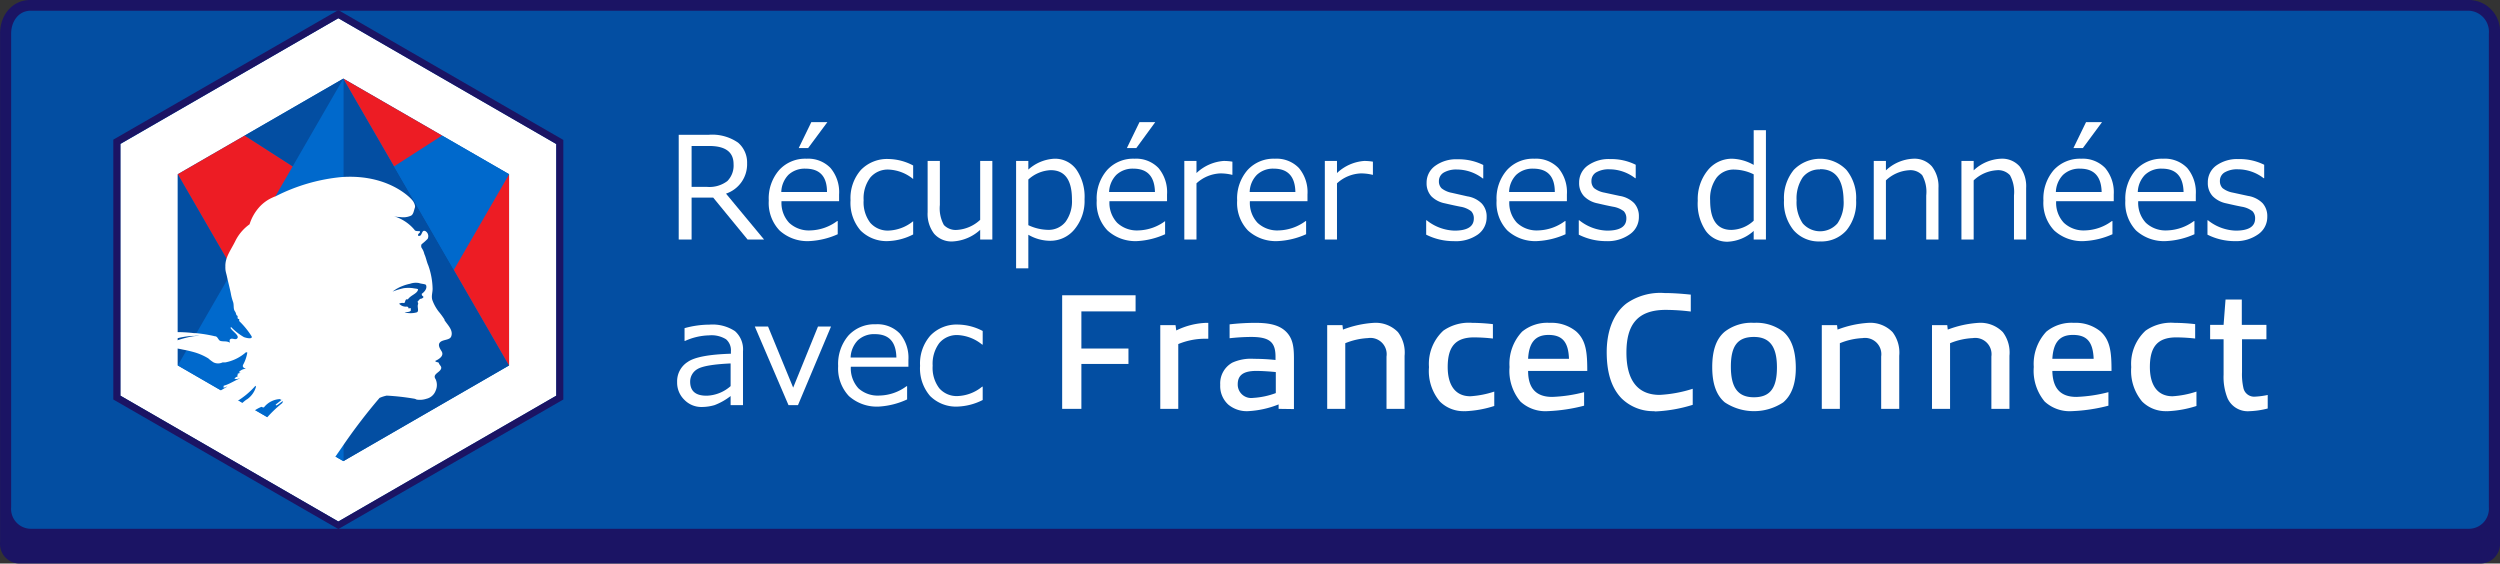 <svg id="Calque_1" data-name="Calque 1" xmlns="http://www.w3.org/2000/svg" viewBox="0 0 347.31 78.29"><rect x="0" y="0" width="347.31" height="78.29" fill="#333333" stroke="none"/><defs><style>.cls-1{fill:#1b1464;}.cls-2{fill:#034ea2;}.cls-3{fill:#fff;}.cls-4{fill:#0069cc;}.cls-5{fill:#ed1c24;}</style></defs><title>Récupérer ses données avec FC</title><path class="cls-1" d="M354.23,10.72H15.33c-2.39,0-4.18,2-4.18,4.65V23s0,0,0,0V86.11A2.7,2.7,0,0,0,13.89,89H355.66a2.73,2.73,0,0,0,2.79-2.9V15.37a4.36,4.36,0,0,0-4.22-4.65" transform="translate(-11.14 -10.72)"/><path class="cls-2" d="M59,12.21H15.4c-1.68,0-2.71,1.49-2.71,3.18V81.18a2.76,2.76,0,0,0,2.71,3H354.15a2.78,2.78,0,0,0,2.75-3V15.39a2.92,2.92,0,0,0-2.75-3.18H59" transform="translate(-11.14 -10.72)"/><polygon class="cls-3" points="150.23 50.56 150.23 56.8 147.56 56.8 147.56 41.02 157.76 41.02 157.76 43.26 150.23 43.26 150.23 48.42 156.77 48.42 156.77 50.56 150.23 50.56"/><path class="cls-3" d="M172.33,67.52V55.89h2.12l.1.74a10.25,10.25,0,0,1,4.19-1.06H179v2.21h-.64a9.78,9.78,0,0,0-3.53.74v9Z" transform="translate(-11.14 -10.72)"/><path class="cls-3" d="M188.77,67.52l0-.62a13.21,13.21,0,0,1-4.26.94,4,4,0,0,1-2.74-.92,3.48,3.48,0,0,1-1.11-2.74,3.29,3.29,0,0,1,1.68-3.08,6.23,6.23,0,0,1,3-.53,28.2,28.2,0,0,1,3,.16v-.46c0-2-.8-2.74-3.38-2.74a28.11,28.11,0,0,0-3,.18V55.78a33.51,33.51,0,0,1,3.48-.21c1.61,0,3.2.16,4.26,1.13s1.2,2.21,1.2,3.85v7Zm-.39-5.11c-.85-.09-1.95-.16-2.71-.16-1.92,0-2.58.69-2.58,1.86A1.87,1.87,0,0,0,185.2,66a10.85,10.85,0,0,0,3.18-.67Z" transform="translate(-11.14 -10.72)"/><path class="cls-3" d="M203.76,67.52V60.25a2.26,2.26,0,0,0-2.58-2.56,9.47,9.47,0,0,0-3.15.71v9.12h-2.51V55.89h2.12l.07.62a14.42,14.42,0,0,1,4.31-.94,4.31,4.31,0,0,1,3.33,1.29,4.69,4.69,0,0,1,.92,3.29v7.37Z" transform="translate(-11.14 -10.72)"/><path class="cls-3" d="M214.59,67.84a4.64,4.64,0,0,1-3.41-1.33,6.59,6.59,0,0,1-1.52-4.79,6.28,6.28,0,0,1,2-5.07,6.21,6.21,0,0,1,4-1.08,27,27,0,0,1,2.88.18v2a24.69,24.69,0,0,0-2.6-.16c-2.62,0-3.68,1.31-3.68,4.12,0,2.44,1,4.06,3.15,4.06a13.14,13.14,0,0,0,3.32-.65v2a15.13,15.13,0,0,1-4.12.73" transform="translate(-11.14 -10.72)"/><path class="cls-3" d="M226.1,67.84a5.11,5.11,0,0,1-3.73-1.33,6.64,6.64,0,0,1-1.52-4.81,6.5,6.5,0,0,1,1.75-4.91,5.53,5.53,0,0,1,3.82-1.22,5.45,5.45,0,0,1,3.66,1.17c1.43,1.25,1.57,3,1.57,5.51h-8.22c0,2.44,1.15,3.61,3.34,3.61a20.23,20.23,0,0,0,4.44-.66v1.88a23.53,23.53,0,0,1-5.11.76m.16-10.59c-2,0-2.72,1.29-2.83,3.32h5.68c-.08-2.21-.82-3.32-2.85-3.32" transform="translate(-11.14 -10.72)"/><path class="cls-3" d="M241,67.84a6.28,6.28,0,0,1-4.58-1.77c-1.49-1.54-2.07-3.75-2.07-6.45,0-2.55.74-5.2,2.74-6.74a8.17,8.17,0,0,1,5.3-1.45c1.15,0,2.35.09,3.64.22V54a29.19,29.19,0,0,0-3.48-.23c-4.06,0-5.46,2.21-5.46,5.94s1.47,5.87,4.63,5.87a18.18,18.18,0,0,0,4.58-.85v2.23a20.21,20.21,0,0,1-5.3.92" transform="translate(-11.14 -10.72)"/><path class="cls-3" d="M250.76,66.62c-1.2-1-1.75-2.64-1.75-4.9s.53-3.92,1.75-4.93a6.07,6.07,0,0,1,4.05-1.22,6.18,6.18,0,0,1,4.06,1.22c1.17,1,1.72,2.65,1.75,4.91s-.56,3.91-1.75,4.92a7.35,7.35,0,0,1-8.11,0M258,61.76c0-2.8-.94-4.23-3.2-4.23s-3.2,1.24-3.2,4.12.95,4.26,3.2,4.26,3.2-1.27,3.2-4.15" transform="translate(-11.14 -10.72)"/><path class="cls-3" d="M272.48,67.52V60.25a2.26,2.26,0,0,0-2.58-2.56,9.47,9.47,0,0,0-3.16.71v9.12h-2.51V55.89h2.12l.07.62a14.43,14.43,0,0,1,4.3-.94,4.31,4.31,0,0,1,3.34,1.29,4.7,4.7,0,0,1,.93,3.29v7.37Z" transform="translate(-11.14 -10.72)"/><path class="cls-3" d="M287.79,67.52V60.25a2.26,2.26,0,0,0-2.58-2.56,9.47,9.47,0,0,0-3.16.71v9.12h-2.51V55.89h2.12l.07.62a14.56,14.56,0,0,1,4.31-.94,4.33,4.33,0,0,1,3.34,1.29,4.69,4.69,0,0,1,.92,3.29v7.37Z" transform="translate(-11.14 -10.72)"/><path class="cls-3" d="M298.93,67.84a5.12,5.12,0,0,1-3.73-1.33,6.68,6.68,0,0,1-1.52-4.81,6.54,6.54,0,0,1,1.75-4.91,5.54,5.54,0,0,1,3.83-1.22,5.47,5.47,0,0,1,3.66,1.17c1.42,1.25,1.56,3,1.56,5.51h-8.22c.05,2.44,1.15,3.61,3.34,3.61a20.41,20.41,0,0,0,4.45-.66v1.88a23.62,23.62,0,0,1-5.12.76m.16-10.59c-2,0-2.71,1.29-2.83,3.32H302c-.09-2.21-.83-3.32-2.86-3.32" transform="translate(-11.14 -10.72)"/><path class="cls-3" d="M312.15,67.84a4.64,4.64,0,0,1-3.41-1.33,6.63,6.63,0,0,1-1.52-4.79,6.26,6.26,0,0,1,2-5.07,6.18,6.18,0,0,1,4-1.08,27,27,0,0,1,2.88.18v2a24.86,24.86,0,0,0-2.6-.16c-2.63,0-3.69,1.31-3.69,4.12,0,2.44,1,4.06,3.16,4.06a13,13,0,0,0,3.31-.65v2a15.06,15.06,0,0,1-4.12.73" transform="translate(-11.14 -10.72)"/><path class="cls-3" d="M323.69,67.84a3.08,3.08,0,0,1-3.09-1.79,7.92,7.92,0,0,1-.55-3.27V57.85h-1.87v-2h1.87l.27-3.52h2.26v3.52H326v2h-3.39v4.56a8.63,8.63,0,0,0,.19,2.19,1.53,1.53,0,0,0,1.68,1.22,10.7,10.7,0,0,0,1.7-.23v1.88a11.46,11.46,0,0,1-2.46.37" transform="translate(-11.14 -10.72)"/><polygon class="cls-3" points="16.72 20.01 16.72 54.97 47 72.45 77.28 54.97 77.28 20.01 47 2.53 16.72 20.01"/><path class="cls-1" d="M58.14,12.12l-31.26,18v36.1l31.26,18,31.26-18V30.16ZM88.42,65.69,58.14,83.17,27.87,65.69v-35L58.14,13.25,88.42,30.73Z" transform="translate(-11.14 -10.72)"/><polygon class="cls-4" points="61.41 18.83 47.7 10.92 34 18.83 24.7 24.2 24.7 24.23 24.7 50.77 24.7 50.77 47.7 64.06 70.72 50.77 70.72 50.77 70.72 24.23 70.72 24.2 61.41 18.83"/><polygon class="cls-2" points="63.05 37.49 54.74 23.11 47.7 10.92 47.7 27.63 47.7 64.06 70.71 50.77 70.71 50.76 63.05 37.49"/><polygon class="cls-4" points="54.75 23.11 63.05 37.49 70.72 24.23 70.72 24.2 61.41 18.83 54.75 23.11"/><polygon class="cls-5" points="61.41 18.83 47.7 10.92 54.75 23.11 61.41 18.83"/><path class="cls-4" d="M65.89,33.83l-7-12.19Z" transform="translate(-11.14 -10.72)"/><polygon class="cls-4" points="63.05 37.49 63.05 37.49 54.74 23.11 63.05 37.49"/><polygon class="cls-5" points="70.72 50.77 70.72 24.23 63.05 37.49 70.72 50.77"/><path class="cls-5" d="M74.19,48.22l7.67,13.27Z" transform="translate(-11.14 -10.72)"/><polygon class="cls-4" points="32.36 37.49 40.66 23.11 47.7 10.92 47.7 27.63 47.7 64.06 24.7 50.77 24.7 50.76 32.36 37.49"/><polygon class="cls-5" points="40.66 23.11 32.36 37.49 24.7 24.23 24.7 24.2 34 18.83 40.66 23.11"/><polygon class="cls-2" points="34 18.83 47.7 10.92 40.66 23.11 34 18.83"/><path class="cls-4" d="M51.81,33.83l7-12.19Z" transform="translate(-11.14 -10.72)"/><polygon class="cls-4" points="32.36 37.49 32.36 37.49 40.66 23.11 32.36 37.49"/><polygon class="cls-2" points="24.7 50.77 24.7 24.23 32.36 37.49 24.7 50.77"/><path class="cls-4" d="M43.5,48.22,35.84,61.49Z" transform="translate(-11.14 -10.72)"/><path class="cls-2" d="M67.28,50.78a5.09,5.09,0,0,1,1.23,0c.29.07.73.06.73.2-.13.59-1,.75-1.41,1.35h-.22c-.21.15-.13.51-.35.52a1,1,0,0,0-.65.09,1.24,1.24,0,0,0,1.1.4c.08,0,.22.14.23.29a.21.21,0,0,0,.14-.08c.07,0,.14,0,.15.07v.29c-.2.29-.57.16-.86.24a3.24,3.24,0,0,0,1.67,0c.43-.15,0-.86.25-1.23-.14,0,0-.22-.15-.22.14-.14.28-.37.43-.44a.53.53,0,0,0,.42-.23c0-.15-.29-.21-.22-.36.42-.3.77-.74.62-1.18-.08-.21-.66-.19-1-.33a2.37,2.37,0,0,0-1.22.1,6.06,6.06,0,0,0-1.08.32,5.08,5.08,0,0,0-1.36.77,9.4,9.4,0,0,1,1.58-.48" transform="translate(-11.14 -10.72)"/><path class="cls-3" d="M72.9,55.12A10.13,10.13,0,0,0,72.08,54a5.83,5.83,0,0,1-.84-1.5c-.23-.57,0-1.09,0-1.66a10.3,10.3,0,0,0-.6-3.25c-.23-.5-.31-1.08-.55-1.58a2.32,2.32,0,0,0-.38-.86.58.58,0,0,1,0-.5,8.1,8.1,0,0,0,.84-.75.82.82,0,0,0-.32-1.08c-.51-.2-.41.52-.77.67h-.22c-.08-.22.06-.29.2-.44s0-.22-.07-.22c-.29,0-.58,0-.66-.2a6,6,0,0,0-2.88-1.88,3.39,3.39,0,0,0,.88.12,2.65,2.65,0,0,0,1.51-.18c.36-.16.42-.74.55-1.1a.61.61,0,0,0,0-.38,1.82,1.82,0,0,0-.26-.56s-.11-.14-.22-.26c-.84-.89-4-3.48-9.72-3.07A25.34,25.34,0,0,0,49.41,38a2.12,2.12,0,0,0-.38.15,5.48,5.48,0,0,0-1.9,1.38,6.48,6.48,0,0,0-1.32,2.35,6.26,6.26,0,0,0-2,2.37c-.58,1.18-1.41,2.23-1.36,3.49a2.18,2.18,0,0,0,0,.25c0,.36.12.71.2,1.06.17.78.37,1.55.55,2.39a7,7,0,0,0,.32,1.23c.15.43,0,.94.25,1.29s.09.51.38.65c0,.07,0,.21,0,.29s.07.14.22.14v.28a11.31,11.31,0,0,1,1.73,2.13c.16.43-.72.24-1.08.1a8.15,8.15,0,0,1-1.78-1.4.29.29,0,0,0-.07.15c.3.5,1.41,1.12.84,1.5-.29.15-.66-.2-.94.1-.07.14,0,.29,0,.43-.44-.28-.87-.12-1.31-.25-.29-.07-.38-.65-.74-.64A19.17,19.17,0,0,0,38.32,57l-.23,0a19.55,19.55,0,0,0-2.64-.14v.94a11,11,0,0,1,2.42-.41h.25a2.17,2.17,0,0,1,.72,0,5.48,5.48,0,0,0-1,.07,13.7,13.7,0,0,0-2.39.66v1c.44,0,.88.13,1.32.21s1,.22,1.48.36a8.13,8.13,0,0,1,1.83.82,5,5,0,0,0,.74.56,1.44,1.44,0,0,0,1.23,0h.37a6.06,6.06,0,0,0,2.93-1.45c0,.07.07.07.15.06a5.27,5.27,0,0,1-.61,1.76c0,.07-.07.22.08.29h.14c-.07,0-.14,0-.14.08s.22,0,.29.14a1.43,1.43,0,0,0-.93.46c0,.07.15.06.22.06-.14.15-.36.09-.42.23a.24.24,0,0,0,.14.07c-.07,0-.14,0-.14.08a1.48,1.48,0,0,0,0,.21c-.22,0-.29.16-.43.23.29.21.5,0,.79,0-.79.31-1.42.77-2.21,1-.15,0,0,.22-.15.23.23.13.37-.09.58-.09l-1.24.73,2.43,1.4a10.87,10.87,0,0,0,2.72-2.24.24.24,0,0,1,.08.14,3.18,3.18,0,0,1-1.19,1.7c-.41.23-.69.58-1,.74l1.79,1a4.91,4.91,0,0,1,1.16-.66c.07,0,.22.14.36.06a3,3,0,0,1,2.29-1.14c0,.07,0,.14.07.14h.05l.1-.08c0,.06,0,.07-.1.08l-.76.6c-.06.07,0,.14.08.14.36-.16.57-.45.93-.61-.07.08-.07.22-.14.3a16.89,16.89,0,0,0-2.27,2.19l9.49,5.49,1.07-1.54a77.46,77.46,0,0,1,5.24-6.87,4.61,4.61,0,0,1,1-.32,33.22,33.22,0,0,1,3.7.41,1.08,1.08,0,0,1,.44.14,2.9,2.9,0,0,0,1.37-.11,1.79,1.79,0,0,0,1.28-1.12,1.94,1.94,0,0,0,0-1.6c-.46-.64.41-.88.69-1.32s-.16-.58-.25-.94c-.07-.14-.36-.06-.51-.27.5-.23,1.28-.69.91-1.33-.23-.36-.61-.93-.19-1.3s1.3-.25,1.51-.77c.33-.87-.48-1.58-.94-2.29m-3.13-3.54c-.07.15.22.21.22.36a.53.53,0,0,1-.42.23c-.15.07-.29.29-.43.44.15,0,0,.22.15.22-.28.36.18,1.08-.25,1.23a3.24,3.24,0,0,1-1.67,0c.29-.08.66,0,.86-.24v-.29c0-.07-.08-.07-.15-.07a.22.22,0,0,1-.14.07.33.33,0,0,0-.23-.28,1.24,1.24,0,0,1-1.1-.4,1,1,0,0,1,.65-.09c.22,0,.14-.37.35-.52h.22c.42-.6,1.28-.76,1.41-1.35,0-.14-.44-.13-.73-.2a5.09,5.09,0,0,0-1.23,0,9.4,9.4,0,0,0-1.58.48,5.08,5.08,0,0,1,1.36-.77,6.21,6.21,0,0,1,1.07-.32,2.42,2.42,0,0,1,1.23-.1c.37.14,1,.12,1,.33.15.43-.2.88-.62,1.18" transform="translate(-11.14 -10.72)"/><path class="cls-3" d="M117.29,44H115l-4.78-5.83h-3V44h-1.79V29.45h4.11a6.3,6.3,0,0,1,4.14,1.09,3.63,3.63,0,0,1,1.25,2.86A4.3,4.3,0,0,1,112,37.62ZM107.22,31v5.68h2.11a4.12,4.12,0,0,0,2.86-.81,3.07,3.07,0,0,0,.86-2.35c0-1.68-1.13-2.52-3.4-2.52Z" transform="translate(-11.14 -10.72)"/><path class="cls-3" d="M123.65,44.21a5.75,5.75,0,0,1-4.21-1.47,5.54,5.54,0,0,1-1.5-4.15,6,6,0,0,1,1.44-4.24,4.88,4.88,0,0,1,3.8-1.58,4.3,4.3,0,0,1,3.34,1.29,5.21,5.21,0,0,1,1.19,3.68v.93h-8a4.06,4.06,0,0,0,1.06,3,4,4,0,0,0,2.94,1.06,6.54,6.54,0,0,0,3.73-1.3h.08v1.83A10.86,10.86,0,0,1,123.65,44.21Zm-4-6.82h6.38c0-2.16-1-3.24-3-3.24a3.3,3.3,0,0,0-2.37.87A3.59,3.59,0,0,0,119.68,37.39Zm6.43-9.7-2.67,3.6h-1.31l1.75-3.6Z" transform="translate(-11.14 -10.72)"/><path class="cls-3" d="M138,43.29a8.28,8.28,0,0,1-3.41.92,5.12,5.12,0,0,1-3.9-1.47,5.88,5.88,0,0,1-1.39-4.2,5.92,5.92,0,0,1,1.43-4.2,5.06,5.06,0,0,1,3.87-1.53,7.55,7.55,0,0,1,3.4.9v1.88H138a5.78,5.78,0,0,0-3.36-1.31,3.17,3.17,0,0,0-2.59,1.1,4.78,4.78,0,0,0-.93,3.16,4.71,4.71,0,0,0,.92,3.13,3.22,3.22,0,0,0,2.6,1.08,5.75,5.75,0,0,0,3.36-1.3H138Z" transform="translate(-11.14 -10.72)"/><path class="cls-3" d="M149,44h-1.69V42.65a6.13,6.13,0,0,1-3.78,1.61,3.22,3.22,0,0,1-2.61-1.06,4.51,4.51,0,0,1-.91-3V33.08h1.7v6.11a4.79,4.79,0,0,0,.56,2.79,2.27,2.27,0,0,0,1.83.68,5.2,5.2,0,0,0,3.21-1.4V33.08H149Z" transform="translate(-11.14 -10.72)"/><path class="cls-3" d="M154,43.33V48H152.3V33.08H154v1.2a5.83,5.83,0,0,1,3.61-1.51,3.65,3.65,0,0,1,3.06,1.5,6.66,6.66,0,0,1,1.14,4.12,6.17,6.17,0,0,1-1.38,4.17A4.32,4.32,0,0,1,157,44.17,6,6,0,0,1,154,43.33Zm0-7.67V42a6.63,6.63,0,0,0,2.68.65,3,3,0,0,0,2.48-1.1,4.83,4.83,0,0,0,.9-3.12q0-4.06-2.94-4.07A4.91,4.91,0,0,0,154,35.66Z" transform="translate(-11.14 -10.72)"/><path class="cls-3" d="M169.2,44.21A5.75,5.75,0,0,1,165,42.74a5.54,5.54,0,0,1-1.5-4.15,6,6,0,0,1,1.44-4.24,4.88,4.88,0,0,1,3.8-1.58,4.3,4.3,0,0,1,3.34,1.29,5.21,5.21,0,0,1,1.19,3.68v.93h-8a4.06,4.06,0,0,0,1.07,3,4,4,0,0,0,2.94,1.06,6.54,6.54,0,0,0,3.73-1.3H173v1.83A10.86,10.86,0,0,1,169.2,44.21Zm-4-6.82h6.39c-.05-2.16-1.05-3.24-3-3.24a3.3,3.3,0,0,0-2.37.87A3.6,3.6,0,0,0,165.22,37.39Zm6.43-9.7L169,31.29h-1.31l1.75-3.6Z" transform="translate(-11.14 -10.72)"/><path class="cls-3" d="M175.67,44V33.08h1.69v1.68a6.15,6.15,0,0,1,3.77-1.68,7.26,7.26,0,0,1,1.22.1V35h-.07a6.77,6.77,0,0,0-1.62-.19,5.2,5.2,0,0,0-3.3,1.38V44Z" transform="translate(-11.14 -10.72)"/><path class="cls-3" d="M188.72,44.21a5.75,5.75,0,0,1-4.21-1.47,5.54,5.54,0,0,1-1.5-4.15,6,6,0,0,1,1.44-4.24,4.88,4.88,0,0,1,3.8-1.58,4.3,4.3,0,0,1,3.34,1.29,5.21,5.21,0,0,1,1.19,3.68v.93h-8a4.06,4.06,0,0,0,1.06,3,4,4,0,0,0,2.94,1.06,6.57,6.57,0,0,0,3.74-1.3h.07v1.83A10.76,10.76,0,0,1,188.72,44.21Zm-4-6.82h6.38q-.07-3.24-3-3.24a3.26,3.26,0,0,0-2.36.87A3.55,3.55,0,0,0,184.75,37.39Z" transform="translate(-11.14 -10.72)"/><path class="cls-3" d="M195.19,44V33.08h1.69v1.68a6.15,6.15,0,0,1,3.77-1.68,7.26,7.26,0,0,1,1.22.1V35h-.07a6.75,6.75,0,0,0-1.61-.19,5.2,5.2,0,0,0-3.31,1.38V44Z" transform="translate(-11.14 -10.72)"/><path class="cls-3" d="M213.1,44.22a8.43,8.43,0,0,1-3.83-.9v-2h.07a6.48,6.48,0,0,0,3.86,1.44c1.79,0,2.69-.56,2.69-1.69a1.4,1.4,0,0,0-.36-1,3.29,3.29,0,0,0-1.48-.63c-.63-.12-1.35-.28-2.17-.47A3.66,3.66,0,0,1,210,38a2.65,2.65,0,0,1-.67-1.87,2.85,2.85,0,0,1,1.18-2.36,4.94,4.94,0,0,1,3.13-.92,7.65,7.65,0,0,1,3.56.79v1.87h-.07a5.93,5.93,0,0,0-3.57-1.24,3.46,3.46,0,0,0-1.84.42,1.36,1.36,0,0,0-.68,1.19,1.34,1.34,0,0,0,.37,1,3.25,3.25,0,0,0,1.43.63L215,38a3.6,3.6,0,0,1,2,1,2.64,2.64,0,0,1,.67,1.88,2.92,2.92,0,0,1-1.22,2.42A5.31,5.31,0,0,1,213.1,44.22Z" transform="translate(-11.14 -10.72)"/><path class="cls-3" d="M224.76,44.21a5.75,5.75,0,0,1-4.21-1.47,5.54,5.54,0,0,1-1.5-4.15,6,6,0,0,1,1.44-4.24,4.88,4.88,0,0,1,3.8-1.58,4.3,4.3,0,0,1,3.34,1.29,5.21,5.21,0,0,1,1.19,3.68v.93h-8a4.06,4.06,0,0,0,1.06,3,4,4,0,0,0,2.94,1.06,6.54,6.54,0,0,0,3.73-1.3h.08v1.83A10.86,10.86,0,0,1,224.76,44.21Zm-4-6.82h6.38c0-2.16-1-3.24-3-3.24a3.3,3.3,0,0,0-2.37.87A3.55,3.55,0,0,0,220.79,37.39Z" transform="translate(-11.14 -10.72)"/><path class="cls-3" d="M234.3,44.22a8.4,8.4,0,0,1-3.83-.9v-2h.07a6.46,6.46,0,0,0,3.86,1.44c1.79,0,2.68-.56,2.68-1.69a1.44,1.44,0,0,0-.35-1,3.34,3.34,0,0,0-1.49-.63c-.63-.12-1.35-.28-2.16-.47a3.59,3.59,0,0,1-1.89-1,2.65,2.65,0,0,1-.67-1.87,2.87,2.87,0,0,1,1.17-2.36,5,5,0,0,1,3.14-.92,7.58,7.58,0,0,1,3.55.79v1.87h-.07a5.89,5.89,0,0,0-3.57-1.24,3.48,3.48,0,0,0-1.84.42,1.35,1.35,0,0,0-.67,1.19,1.37,1.37,0,0,0,.36,1,3.25,3.25,0,0,0,1.44.63l2.13.46a3.6,3.6,0,0,1,2,1,2.68,2.68,0,0,1,.66,1.88,2.89,2.89,0,0,1-1.22,2.42A5.28,5.28,0,0,1,234.3,44.22Z" transform="translate(-11.14 -10.72)"/><path class="cls-3" d="M254.77,44v-1.2a5.76,5.76,0,0,1-3.6,1.5,3.66,3.66,0,0,1-3.06-1.51A6.73,6.73,0,0,1,247,38.62a6.34,6.34,0,0,1,1.37-4.22,4.3,4.3,0,0,1,3.4-1.63,6.48,6.48,0,0,1,3,.86V28.81h1.7V44Zm0-2.58V34.94a6.34,6.34,0,0,0-2.66-.66,3,3,0,0,0-2.5,1.13,4.94,4.94,0,0,0-.89,3.15q0,4.09,2.94,4.1A4.7,4.7,0,0,0,254.77,41.38Z" transform="translate(-11.14 -10.72)"/><path class="cls-3" d="M264,44.26a4.62,4.62,0,0,1-3.67-1.54,6.12,6.12,0,0,1-1.35-4.19,6.16,6.16,0,0,1,1.36-4.21,5.1,5.1,0,0,1,7.31,0A6.15,6.15,0,0,1,269,38.53a6.13,6.13,0,0,1-1.35,4.2A4.63,4.63,0,0,1,264,44.26Zm0-10a2.89,2.89,0,0,0-2.42,1.1,5.25,5.25,0,0,0-.85,3.21,5.19,5.19,0,0,0,.85,3.18,3.2,3.2,0,0,0,4.83,0,5.12,5.12,0,0,0,.85-3.18C267.22,35.65,266.13,34.22,264,34.22Z" transform="translate(-11.14 -10.72)"/><path class="cls-3" d="M280.44,44h-1.7V37.87a4.75,4.75,0,0,0-.56-2.81,2.22,2.22,0,0,0-1.83-.69,5.14,5.14,0,0,0-3.21,1.41V44h-1.69V33.08h1.69v1.31a5.92,5.92,0,0,1,3.78-1.62,3.23,3.23,0,0,1,2.6,1.06,4.51,4.51,0,0,1,.92,3Z" transform="translate(-11.14 -10.72)"/><path class="cls-3" d="M292.62,44h-1.69V37.87a4.83,4.83,0,0,0-.56-2.81,2.22,2.22,0,0,0-1.84-.69,5.12,5.12,0,0,0-3.2,1.41V44h-1.7V33.08h1.7v1.31a5.87,5.87,0,0,1,3.78-1.62,3.24,3.24,0,0,1,2.6,1.06,4.51,4.51,0,0,1,.91,3Z" transform="translate(-11.14 -10.72)"/><path class="cls-3" d="M300.73,44.21a5.74,5.74,0,0,1-4.21-1.47,5.54,5.54,0,0,1-1.5-4.15,6.08,6.08,0,0,1,1.43-4.24,4.92,4.92,0,0,1,3.81-1.58,4.32,4.32,0,0,1,3.34,1.29,5.25,5.25,0,0,1,1.19,3.68v.93h-8a4.06,4.06,0,0,0,1.07,3,4,4,0,0,0,2.94,1.06,6.54,6.54,0,0,0,3.73-1.3h.08v1.83A10.86,10.86,0,0,1,300.73,44.21Zm-4-6.82h6.38q-.08-3.24-3-3.24a3.28,3.28,0,0,0-2.37.87A3.6,3.6,0,0,0,296.75,37.39Zm6.43-9.7-2.66,3.6h-1.31l1.75-3.6Z" transform="translate(-11.14 -10.72)"/><path class="cls-3" d="M312.11,44.21a5.78,5.78,0,0,1-4.22-1.47,5.58,5.58,0,0,1-1.49-4.15,6.08,6.08,0,0,1,1.43-4.24,4.91,4.91,0,0,1,3.8-1.58A4.33,4.33,0,0,1,315,34.06a5.25,5.25,0,0,1,1.19,3.68v.93h-8a4.06,4.06,0,0,0,1.06,3,4,4,0,0,0,2.94,1.06,6.57,6.57,0,0,0,3.74-1.3H316v1.83A10.86,10.86,0,0,1,312.11,44.21Zm-4-6.82h6.38q-.08-3.24-3-3.24a3.27,3.27,0,0,0-2.37.87A3.6,3.6,0,0,0,308.13,37.39Z" transform="translate(-11.14 -10.72)"/><path class="cls-3" d="M321.64,44.22a8.43,8.43,0,0,1-3.83-.9v-2h.07a6.48,6.48,0,0,0,3.86,1.44c1.79,0,2.69-.56,2.69-1.69a1.4,1.4,0,0,0-.36-1,3.29,3.29,0,0,0-1.48-.63c-.63-.12-1.35-.28-2.17-.47a3.66,3.66,0,0,1-1.89-1,2.65,2.65,0,0,1-.67-1.87A2.85,2.85,0,0,1,319,33.74a5,5,0,0,1,3.13-.92,7.62,7.62,0,0,1,3.56.79v1.87h-.07a5.89,5.89,0,0,0-3.57-1.24,3.46,3.46,0,0,0-1.84.42,1.35,1.35,0,0,0-.67,1.19,1.37,1.37,0,0,0,.36,1,3.25,3.25,0,0,0,1.44.63l2.12.46a3.66,3.66,0,0,1,2,1,2.68,2.68,0,0,1,.66,1.88,2.92,2.92,0,0,1-1.22,2.42A5.31,5.31,0,0,1,321.64,44.22Z" transform="translate(-11.14 -10.72)"/><path class="cls-3" d="M112.64,67V65.74A8.61,8.61,0,0,1,110.41,67a6.41,6.41,0,0,1-1.79.26,3.28,3.28,0,0,1-2.41-1,3.32,3.32,0,0,1-1-2.45A3.19,3.19,0,0,1,106.68,61q1.42-1,6-1.14v-.33a2,2,0,0,0-.68-1.68,3.84,3.84,0,0,0-2.36-.54,8.52,8.52,0,0,0-3.32.77h-.08V56.31a13,13,0,0,1,3.46-.49,5.65,5.65,0,0,1,3.54.9,3.36,3.36,0,0,1,1.12,2.79V67Zm0-2.59V61.21c-2.39.11-3.93.37-4.62.79a2,2,0,0,0-1,1.74q0,2,2.37,1.95A5.25,5.25,0,0,0,112.64,64.36Z" transform="translate(-11.14 -10.72)"/><path class="cls-3" d="M126.59,56.08,122,67h-1.32L116,56.08h1.84l3.49,8.49,3.45-8.49Z" transform="translate(-11.14 -10.72)"/><path class="cls-3" d="M133.29,67.2a5.82,5.82,0,0,1-4.22-1.46,5.6,5.6,0,0,1-1.49-4.16A6.08,6.08,0,0,1,129,57.34a4.9,4.9,0,0,1,3.8-1.57,4.33,4.33,0,0,1,3.35,1.29,5.23,5.23,0,0,1,1.19,3.67v.94h-8a4.11,4.11,0,0,0,1.06,3,4,4,0,0,0,2.94,1,6.5,6.5,0,0,0,3.74-1.3h.08v1.84A10.81,10.81,0,0,1,133.29,67.2Zm-4-6.81h6.38c-.05-2.16-1-3.25-3-3.25a3.27,3.27,0,0,0-2.37.87A3.63,3.63,0,0,0,129.31,60.39Z" transform="translate(-11.14 -10.72)"/><path class="cls-3" d="M147.66,66.29a8.28,8.28,0,0,1-3.41.91,5.1,5.1,0,0,1-3.9-1.47,5.87,5.87,0,0,1-1.39-4.2,5.87,5.87,0,0,1,1.43-4.19,5.06,5.06,0,0,1,3.87-1.53,7.6,7.6,0,0,1,3.4.89v1.89h-.08a5.8,5.8,0,0,0-3.36-1.32,3.19,3.19,0,0,0-2.59,1.11,4.81,4.81,0,0,0-.92,3.15,4.66,4.66,0,0,0,.92,3.13,3.2,3.2,0,0,0,2.59,1.08,5.69,5.69,0,0,0,3.36-1.3h.08Z" transform="translate(-11.14 -10.72)"/></svg>